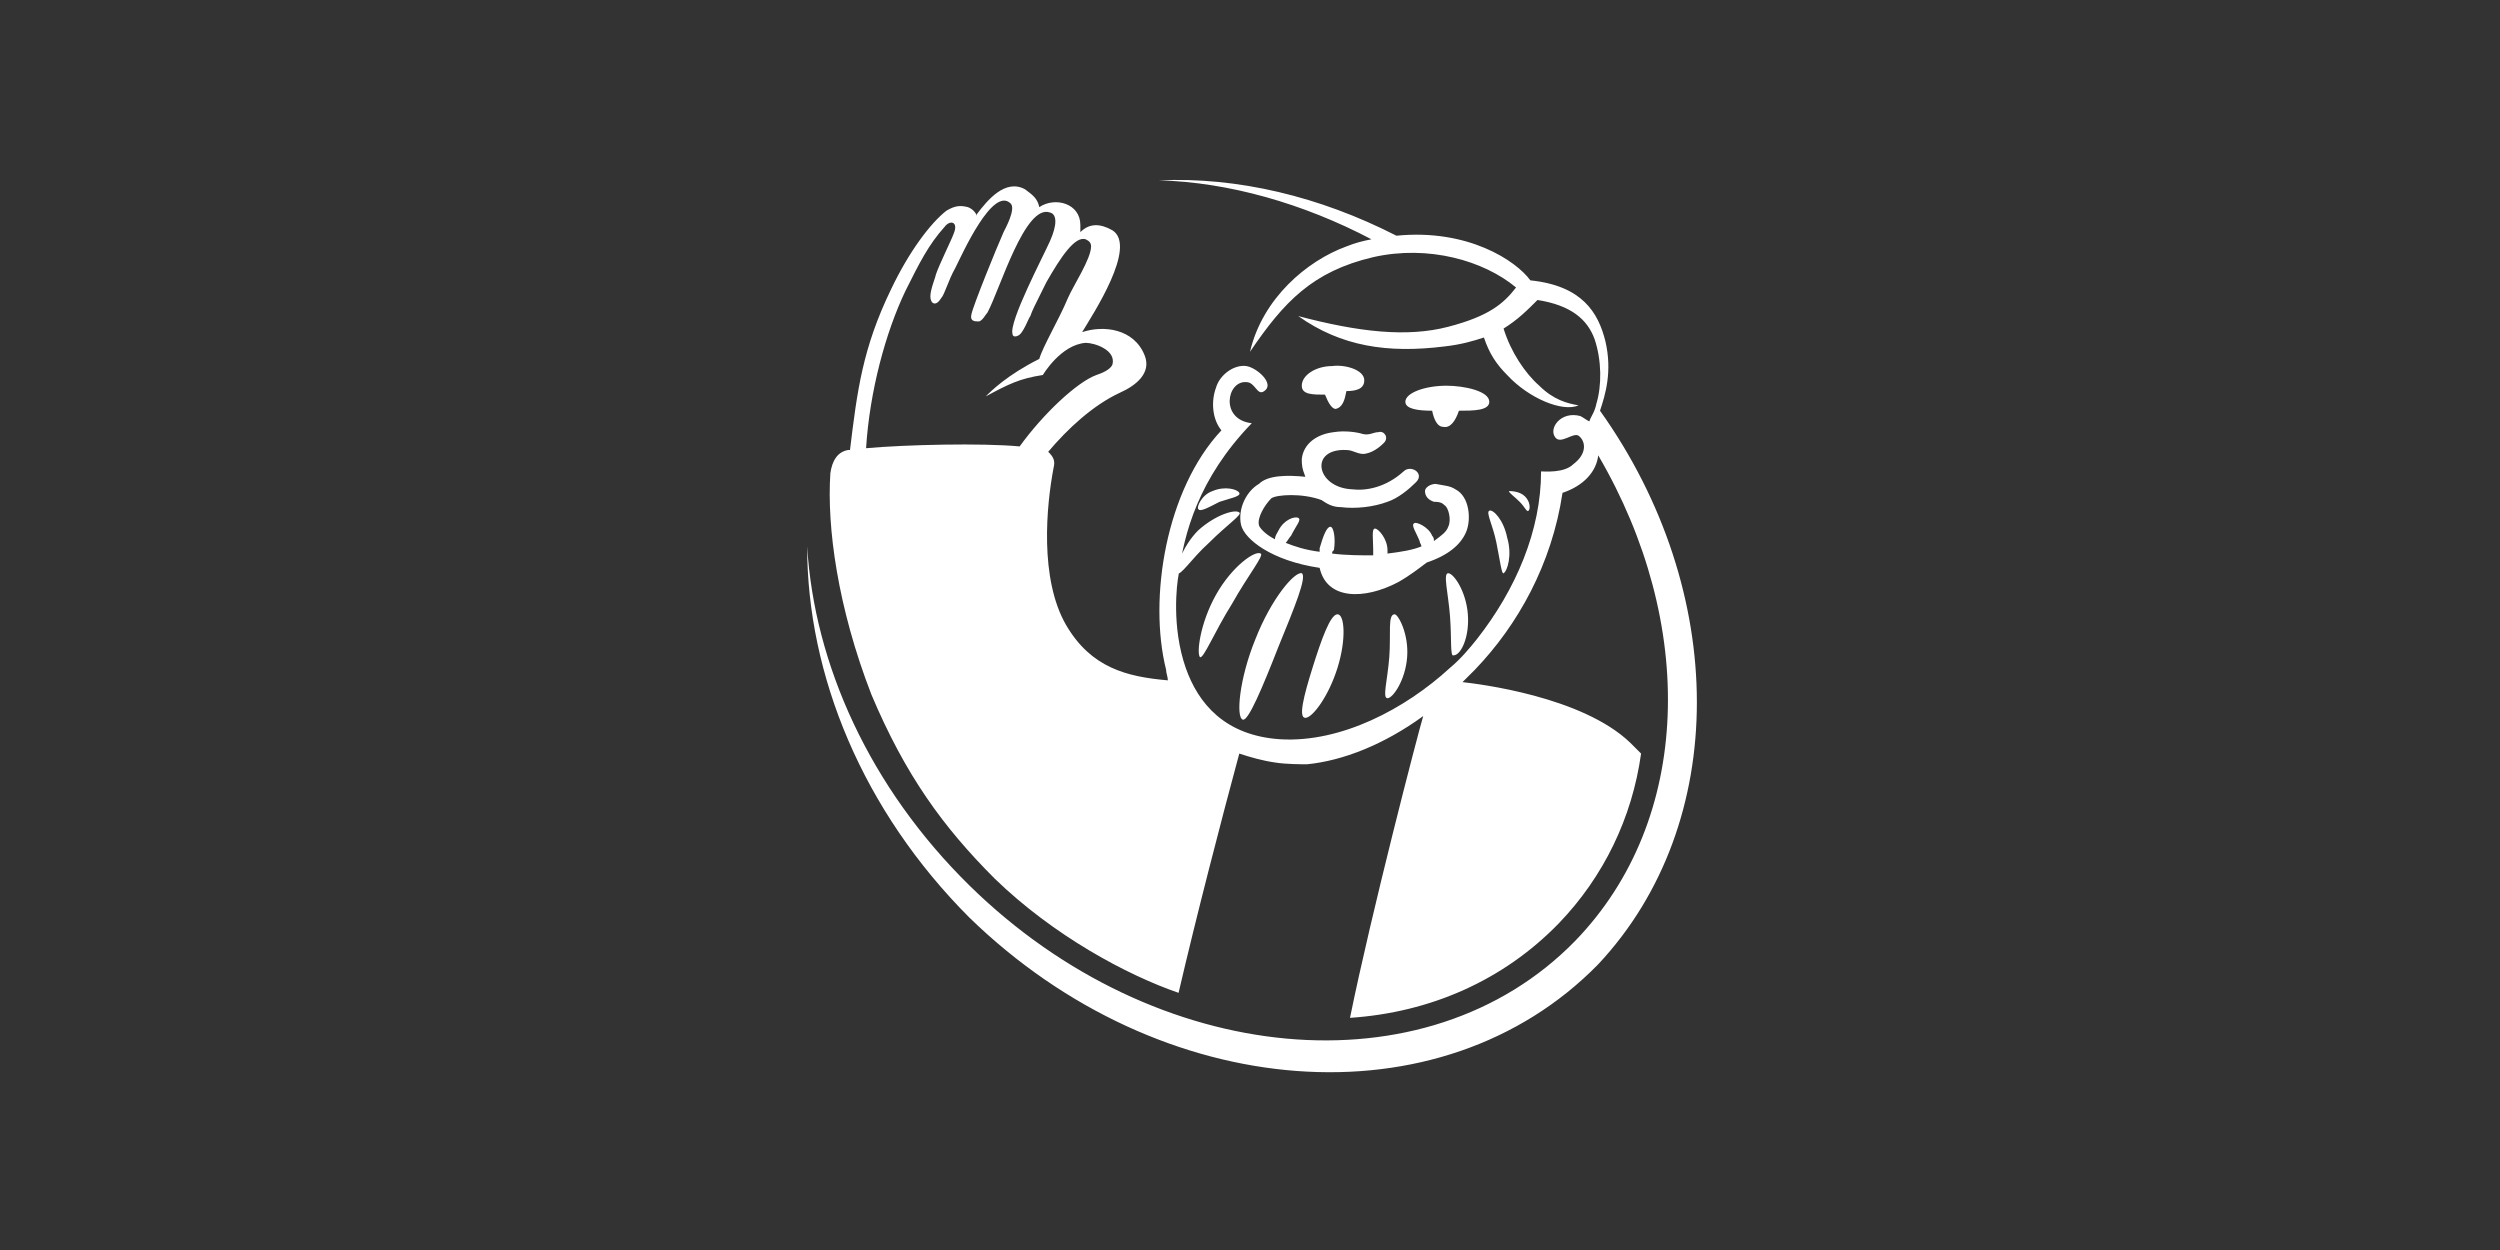 <?xml version="1.0" encoding="utf-8"?>
<!-- Generator: Adobe Illustrator 22.1.0, SVG Export Plug-In . SVG Version: 6.00 Build 0)  -->
<svg version="1.0" id="Layer_1" xmlns="http://www.w3.org/2000/svg" xmlns:xlink="http://www.w3.org/1999/xlink" x="0px" y="0px"
	 viewBox="0 0 140 70" style="enable-background:new 0 0 140 70;" xml:space="preserve">
<rect x="0" y="0" width="140" height="70" fill="#333333" stroke="none"/>
<style type="text/css">
	.st0{fill:#FFFFFF;}
</style>
<title>лого_петрович</title>
<desc>Created with Sketch.</desc>
<g id="лого_петрович">
	<path id="petrovich" class="st0" d="M75.4,21.9c0.5,0,1-0.1,1-0.6c0-0.6-1.1-0.9-1.8-0.8c-0.9,0-1.7,0.5-1.7,1.1
		c0,0.5,0.6,0.5,1.3,0.5c0.2,0.5,0.4,0.8,0.6,0.8C75.2,22.8,75.3,22.4,75.4,21.9 M82.2,34.4c-0.1-1.3-0.8-2.3-1.1-2.3
		c-0.3,0,0,1.1,0.1,2.4c0.1,1.3,0,2.3,0.2,2.2C81.8,36.7,82.3,35.7,82.2,34.4 M81.7,23c0.8,0,1.7,0,1.7-0.5c0-0.6-1.4-0.9-2.4-0.9
		c-1.2,0-2.3,0.4-2.3,0.9c0,0.4,0.7,0.5,1.5,0.5c0.1,0.5,0.3,0.9,0.6,0.9C81.2,24,81.5,23.6,81.7,23 M85.1,28.1
		c0.3,0.3,0.4,0.6,0.5,0.5s0.1-0.5-0.2-0.8c-0.3-0.3-0.8-0.3-0.9-0.3C84.5,27.6,84.8,27.8,85.1,28.1 M84.4,30.1
		c-0.2-1-0.8-1.6-1-1.5s0.2,0.8,0.4,1.8c0.2,1,0.3,1.8,0.4,1.7C84.4,32,84.7,31.1,84.4,30.1 M77.8,36.8c-0.1,1.3-0.4,2.3-0.1,2.3
		s1-1,1.1-2.3s-0.5-2.4-0.7-2.4C77.7,34.4,77.9,35.5,77.8,36.8 M73.5,37.4c-0.5,1.6-0.8,2.8-0.4,2.8s1.3-1.2,1.8-2.8s0.4-3,0-3
		S74,35.8,73.5,37.4 M69.5,29.4c0.2,0.8,1.7,2,4.4,2.4c0.4,1.8,2.5,1.8,4.4,0.8c0.7-0.4,1.2-0.8,1.6-1.1c1.2-0.4,1.9-1,2.2-1.7
		c0.3-0.7,0.2-2-0.6-2.4c-0.3-0.2-0.6-0.2-1.1-0.3c-0.3,0-0.6,0.2-0.6,0.4c0,0.3,0.2,0.5,0.5,0.6c0.4,0,0.5,0.1,0.6,0.2
		c0.2,0.1,0.4,0.8,0.2,1.2c-0.1,0.3-0.4,0.5-0.8,0.8c0-0.1,0-0.2-0.1-0.3c-0.2-0.5-0.9-0.8-1-0.7c-0.2,0.1,0.1,0.5,0.3,1
		c0,0.1,0.1,0.2,0.1,0.3c-0.5,0.2-1.1,0.3-1.9,0.4c0-0.1,0-0.2,0-0.2c0-0.6-0.5-1.2-0.7-1.2s-0.1,0.6-0.1,1.2c0,0.1,0,0.2,0,0.3
		c-0.7,0-1.5,0-2.3-0.1c0-0.1,0-0.1,0.1-0.2c0.1-0.6,0-1.3-0.2-1.3s-0.4,0.5-0.6,1.2c0,0.1,0,0.2,0,0.2c-0.8-0.1-1.4-0.3-1.9-0.5
		c0.1-0.1,0.2-0.3,0.3-0.4c0.3-0.6,0.6-0.9,0.4-1s-0.8,0.1-1.1,0.7c-0.1,0.2-0.2,0.3-0.2,0.5c-0.6-0.3-0.9-0.7-0.9-0.8
		c-0.1-0.4,0.3-1.1,0.7-1.5c0.3-0.2,1.7-0.3,2.8,0.1c0.3,0.2,0.6,0.4,1.1,0.4c0.8,0.1,1.8,0,2.6-0.3c0.6-0.2,1.2-0.7,1.6-1.1
		c0.5-0.5-0.3-1-0.7-0.6c-1,0.9-2.1,1.1-2.9,1c-2-0.1-2.4-2.3-0.3-2.2c0.4,0,0.7,0.3,1.1,0.2c0.5-0.1,0.9-0.5,1-0.6
		c0.3-0.3,0-0.7-0.3-0.6c-0.3,0-0.5,0.2-0.9,0.1c-0.3-0.1-1-0.2-1.6-0.1c-0.9,0.1-1.7,0.6-1.8,1.5c0,0.3,0,0.5,0.2,1l0,0
		c-1-0.1-2.1-0.1-2.6,0.4C69.8,27.5,69.3,28.5,69.5,29.4 M70.3,35.8c-0.9,2.2-1.1,4.4-0.7,4.5c0.3,0.1,1.1-1.8,2-4.1
		c0.9-2.2,1.6-3.9,1.3-4.1C72.5,32,71.2,33.5,70.3,35.8 M68.1,33.3c-0.9,1.6-1.1,3.3-0.9,3.5c0.2,0.1,0.8-1.4,1.8-3
		c0.9-1.6,1.8-2.7,1.6-2.8C70.3,30.8,69,31.7,68.1,33.3 M68.3,28.1c0.6-0.2,1.2-0.3,1.1-0.5s-0.8-0.4-1.5-0.1
		c-0.6,0.2-0.9,0.9-0.8,1C67.2,28.7,67.7,28.4,68.3,28.1 M69.4,28.7c-0.2-0.2-1.3,0.1-2.3,1c-0.9,0.9-1.3,2.2-1.2,2.4
		c0.2,0.2,0.8-0.8,1.8-1.7C68.7,29.4,69.6,28.8,69.4,28.7 M89.6,23c0.3-0.9,0.7-2.2,0.3-3.9c-0.4-1.6-1.3-3.1-4.2-3.4
		c-0.8-1.1-3.5-2.9-7.5-2.5c-4.3-2.2-8.9-3.3-13.3-3.1c3.9,0.1,8.1,1.3,11.9,3.3c-0.5,0.1-0.9,0.2-1.4,0.4c-2.2,0.8-4.7,2.9-5.4,5.9
		c1.9-2.8,3.5-4.5,6.9-5.3c3.1-0.7,6.2,0.2,8,1.7c-0.7,0.9-1.5,1.6-3.8,2.2s-5,0.3-8.4-0.6c2.4,1.7,5,2.1,8.2,1.7
		c0.9-0.1,1.6-0.3,2.2-0.5c0.3,0.9,0.7,1.5,1.3,2.1c1.2,1.3,3.1,2.1,4,1.7c-0.6-0.1-1.4-0.3-2.2-1.1c-0.8-0.7-1.6-1.9-2-3.2
		c0.8-0.5,1.3-1,1.9-1.6c1.9,0.3,2.8,1.1,3.2,2.2c0.4,1.2,0.4,2.6,0.1,3.6c-0.1,0.5-0.3,0.7-0.4,1c-0.2-0.1-0.3-0.2-0.5-0.3
		c-1.1-0.3-1.8,0.7-1.4,1.2c0.3,0.4,1-0.3,1.3-0.1c0.4,0.3,0.5,1-0.3,1.6c-0.5,0.5-1.6,0.4-1.8,0.4c0,3.3-1.4,6.6-3.6,9.4
		c-0.4,0.5-0.9,1.1-1.5,1.6l0,0c-2.5,2.3-6.1,4.2-9.5,4c-3.1-0.2-4.6-2-5.3-4c-0.8-2.3-0.5-4.7-0.4-5.2c0.3-2.3,1.1-5.4,4.1-8.5
		c-1.8-0.2-1.4-2.4-0.3-2.3c0.5,0,0.6,0.8,1,0.5c0.6-0.4-0.4-1.3-1-1.4c-0.7-0.1-1.5,0.5-1.7,1.2c-0.3,0.8-0.2,1.8,0.3,2.4
		c-3.1,3.3-4.1,9.4-3.1,13.4c0,0.2,0.1,0.4,0.1,0.6c-2.3-0.2-4.3-0.7-5.7-3.1c-1.5-2.6-1.1-6.7-0.7-8.8c0.1-0.4,0-0.6-0.3-0.9
		c1.1-1.3,2.5-2.6,4-3.3c0.9-0.4,1.8-1.1,1.4-2.1c-0.6-1.5-2.3-1.7-3.5-1.3c0.6-1,3.1-4.8,1.7-5.7c-0.7-0.4-1.3-0.4-1.8,0.1
		c0-0.2,0-0.3,0-0.4c0-1.2-1.4-1.6-2.3-1c-0.1-0.5-0.4-0.7-0.8-1c-1.1-0.6-2.1,0.6-2.7,1.4v0.1c0-0.1-0.2-0.4-0.5-0.5
		c-0.4-0.1-0.7-0.1-1.2,0.2c-0.9,0.7-2.1,2.3-3.1,4.4c-1.6,3.3-1.9,5.7-2.3,9h-0.1c-0.6,0.1-0.9,0.6-1,1.3c-0.2,3,0.4,7.5,2.3,12.4
		c1.9,4.5,4,7.4,6.9,10.3c3.3,3.2,7.4,5.4,10.3,6.4c1-4.3,2.4-9.7,3.4-13.4c0.6,0.2,1.3,0.4,2,0.5c0.6,0.1,1.5,0.1,1.8,0.1
		c2-0.2,4.3-1.1,6.5-2.7c-0.3,1-2.9,11-4.1,16.9c4.5-0.3,8.6-2.1,11.7-5.3c2.5-2.6,4.1-5.9,4.6-9.5c-0.2-0.2-0.4-0.4-0.6-0.6
		c-2.7-2.6-8.5-3.3-9.4-3.4c0.2-0.2,0.5-0.5,0.7-0.7l0,0c2.4-2.5,4.3-5.9,4.9-9.9c1.2-0.4,1.9-1.2,2-2.1c5.5,9.4,5.3,20.4-1.3,27.2
		c-8.3,8.5-23.5,7.1-33.9-3.1c-5.6-5.5-8.7-12.4-9.1-19c0,7.2,3.1,14.8,9.1,20.8C65,61.8,80.7,63,89.5,54
		C96.9,46.1,96.8,33.1,89.6,23 M57.1,25c-2.1-0.2-6.4-0.1-8.6,0.1c0.2-3.2,1.1-6.5,2.2-8.8c0.8-1.6,1.3-2.6,2.2-3.6
		c0.3-0.4,0.8-0.3,0.5,0.4c-0.1,0.3-0.8,1.7-1,2.3c0,0.1-0.3,0.8-0.3,1.2s0.3,0.6,0.6,0.1c0.2-0.2,0.4-1,0.8-1.7
		c0.4-0.8,2.1-4.6,3.1-3.6c0.3,0.3-0.3,1.4-0.4,1.6c-0.4,0.9-1.7,4.1-1.8,4.6C54.3,18,54.6,18,54.8,18s0.4-0.4,0.5-0.5
		c0.7-1.3,2.1-6.1,3.5-5.6c0.4,0.1,0.4,0.7,0,1.6c-0.4,0.9-2.3,4.5-2.1,5.2c0,0.1,0.1,0.2,0.3,0.1c0.3-0.1,0.6-1,0.7-1.1
		c0.1-0.3,0.2-0.5,0.9-1.9c0.8-1.4,1.6-2.6,2.2-2.4c0.2,0.1,0.3,0.2,0.3,0.4c0,0.7-1,2.2-1.3,2.9c-0.5,1.2-1.4,2.7-1.6,3.4
		c-1.8,0.9-2.7,1.8-3,2.1c1.3-0.7,1.9-1,3.2-1.2c0,0,1-1.7,2.4-1.8c0.5,0,1.7,0.4,1.5,1.2c-0.1,0.3-0.6,0.5-0.9,0.6
		C60.3,21.4,58.4,23.2,57.1,25"/>
</g>
</svg>
